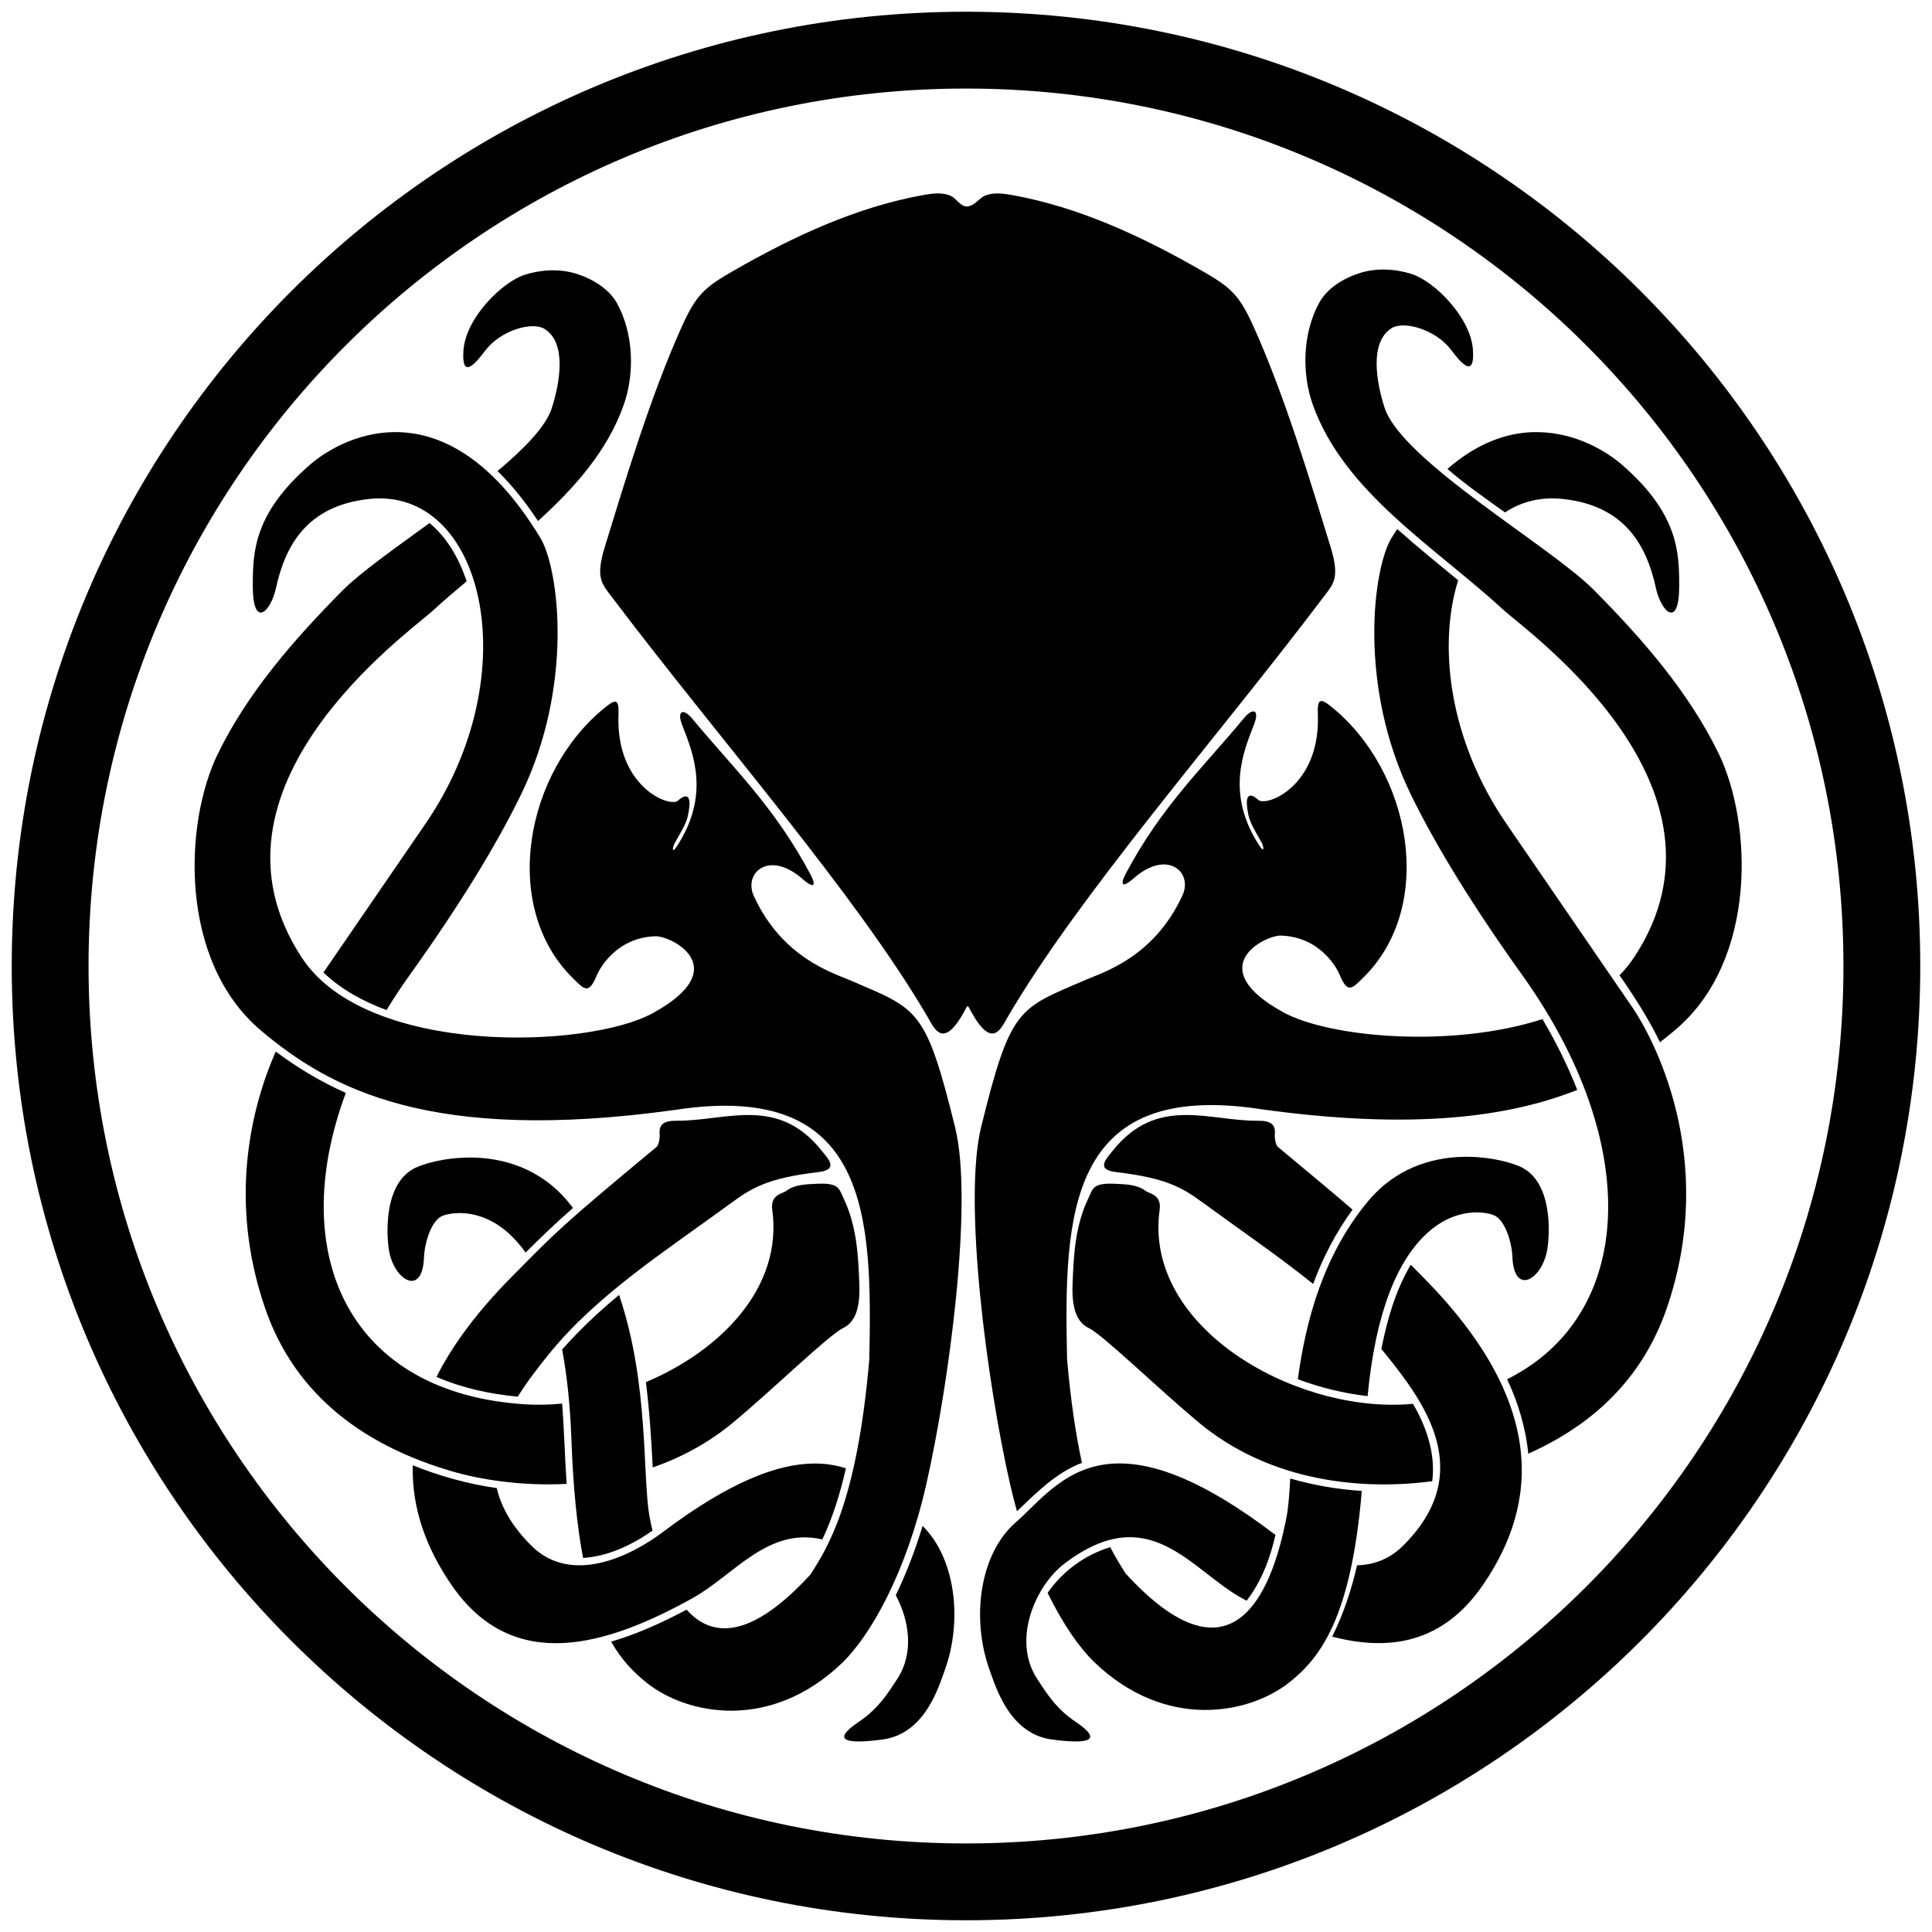 <svg xmlns="http://www.w3.org/2000/svg" width="540" height="540"><g color="#000"><path d="M261.938 54.063c-1.273.015-2.557.22-3.782.437-18.72 3.33-36.508 11.632-53 21.094-8.35 4.79-10.587 6.814-14.656 15.844-8.885 19.718-16.243 44.52-21.406 61.25-2.77 8.976-.84 10.523 2 14.28 29.956 39.65 68.11 82.916 88.22 117.345 1.887 3.233 4.35 9.33 10.457-2.06.672-1.583.813-1.112 1.456.11 6.063 11.242 8.516 5.173 10.4 1.95 20.11-34.43 58.262-77.695 88.218-117.344 2.84-3.76 4.77-5.306 2-14.282-5.163-16.73-12.52-41.532-21.406-61.25-4.07-9.03-6.308-11.054-14.657-15.844-16.49-9.462-34.28-17.764-53-21.094-2.45-.436-5.17-.773-7.467.188-1.446.604-2.464 2.2-3.973 2.778-.503.193-1.08.33-1.602.195-1.638-.422-2.596-2.338-4.113-2.972-1.148-.48-2.415-.64-3.687-.626z" overflow="visible"/><path d="M270 3.28C122.696 3.28 3.28 122.697 3.28 270c0 147.304 119.416 266.72 266.72 266.72 147.304 0 266.72-119.416 266.72-266.72C536.72 122.696 417.303 3.28 270 3.28zm0 21.47c135.45 0 245.25 109.8 245.25 245.25S405.45 515.25 270 515.25 24.75 405.45 24.75 270 134.55 24.75 270 24.75z" overflow="visible"/><path d="M153.938 75.563c-2.46.066-4.926.493-7.22 1.218-6.39 2.023-16.568 12.114-17.187 21.19-.574 8.43 3.516 3.444 6.032.093 4.358-5.804 13.21-8.227 16.594-6.157 6.335 3.874 4.332 15.117 2.063 22.188-1.635 5.09-7.59 11.217-15.157 17.562 4.287 4.195 7.988 8.956 11.312 13.97 10.306-9.347 19.352-19.564 23.906-32.314 3.2-8.958 2.783-20.12-1.78-28.468-2.25-4.114-6.875-6.894-11.344-8.313-2.292-.726-4.758-1.034-7.22-.968zm-33.875 70.624c-10.006 7.266-19.528 14.01-24.376 18.907-13.47 13.606-26.463 28.47-34.843 45.687-9.44 19.396-10.912 57.893 12.156 77.314 19.182 16.15 47.246 31.627 115.688 22.125 54.516-8.39 55.113 30.1 54.28 69.81-3.504 40.428-11.875 52.773-16.374 59.97-16.717 18.253-27.602 17.856-34.688 9.906-6.758 3.584-13.766 6.79-21.094 8.938 3.07 5.362 6.51 8.767 9.938 11.5 11.344 9.04 34.683 13.59 54.594-5.53 7.854-7.545 17.89-25.002 23.562-49.97 6.312-27.792 13.21-78.815 8.063-99.688-8.27-33.53-10.344-32.952-29.19-41.094-5.033-2.175-19.077-6.28-27.06-23.562-3.015-6.522 4.222-12.99 13.53-4.875 3.772 3.288 3.702 1.456 2.28-1.22-10.023-18.873-21.457-29.565-33.06-43.56-2.38-2.87-4.486-2.444-2.72 2.03 3.09 7.826 7.737 19.346-1.53 33.625-1.556 2.396-1.242.22-.69-.75 3.308-5.798 3.678-6.458 4.126-10.156.34-2.793-.6-4.133-3.156-1.813-2.255 2.048-17.466-3.802-16.625-24.155.18-4.345-.894-4.184-3.656-1.97-22.458 18.013-29.516 55.814-8.97 75.876 2.938 2.87 4.283 4.644 6.53-.874.768-1.88 5.46-10.6 16.376-10.97 4.49-.15 22.29 8.852-.656 21.47-18.25 10.036-79.918 12.104-98.063-15.375-31.424-47.59 30.015-91.092 36.532-97.092 3.025-2.787 6.217-5.507 9.468-8.22-2.1-6.215-5.35-12.112-10.375-16.28zm11.53 177.344c-.588-.003-1.176.014-1.75.033-5.507.18-10.25 1.377-13.187 2.593-9.645 3.995-8.638 19.31-7.906 23.47 1.45 8.23 9.324 12.956 9.75 1.874.156-4.046 1.98-10.062 4.875-11.53 1.774-.9 10.415-2.88 18.875 4.81 1.644 1.496 3.197 3.268 4.656 5.314 4.293-4.28 8.67-8.472 13.25-12.47-.494-.63-.98-1.255-1.5-1.874-7.856-9.354-18.232-12.155-27.062-12.22zm41.438 38.408c-5.688 4.71-11.028 9.723-15.905 15.25.002.01-.002.02 0 .03 1.353 7.246 2.252 15.644 2.594 25.282.48 13.586 1.62 24.32 3.25 32.938 6.984-.404 13.664-3.622 19.405-7.625-.275-1.222-.548-2.438-.78-3.657-2.112-11.033-.07-37.276-8.564-62.22z" overflow="visible"/><path d="M209.97 311.656c-6.875-.15-13.933 1.65-20.814 1.594-3.75-.03-5.035 1.063-4.78 3.875.1 1.11-.348 3.014-.782 3.375-26.955 22.39-27.653 23.304-40.72 36.53-9.662 9.784-16.458 19.038-20.874 27.814 7.177 3.118 14.898 4.795 22.72 5.53 2.644-4.276 5.753-8.25 8.655-11.843 13.45-16.652 32.64-28.864 50.625-42.03 5.95-4.356 10.21-7.197 24.78-8.906 5.786-.68 2.626-3.785.94-5.906-6.203-7.8-12.878-9.883-19.75-10.032zm17.53 97.406c-9.99.073-23.347 4.918-42.188 19.125-9.295 7.01-25.69 14.793-36.687 3.938-5.557-5.485-8.55-10.918-9.78-16.188-8.055-1.16-15.92-3.35-23.47-6.375-.332 12.287 3.934 23.412 10.844 33.47 17.208 25.048 43.418 16.93 67.31 3.687 11.538-6.395 21.057-20.01 36.314-16.44 3-6.338 5.028-13.052 6.594-19.874-2.664-.87-5.608-1.368-8.938-1.344zm30.375 17.438c-2.025 6.63-4.49 13.134-7.5 19.375 3.762 7.056 5.2 16.148.344 23.5-2.446 3.7-5.114 8.148-10.626 11.844-8.18 5.482-3.254 6.294 6.625 4.967 11.778-1.58 15.618-14.56 17.374-19.437 5.026-13.957 2.938-31.216-6.22-40.25zM330.75 311.656c-6.874.15-13.58 2.23-19.78 10.03-1.688 2.123-4.848 5.23.936 5.908 14.57 1.71 18.83 4.55 24.78 8.906 10.154 7.432 20.677 14.588 30.345 22.375 2.71-7.39 6.39-14.42 11-20.78-4.727-4.103-11.05-9.382-20.936-17.595-.434-.36-.882-2.264-.78-3.375.253-2.812-1.034-3.905-4.783-3.875-6.88.056-13.906-1.743-20.78-1.594zm63.563 41.844c-4.283 7.215-6.593 15.345-8.22 23.563.408.484.822.976 1.22 1.468 11.15 13.807 25.32 33.29 4.75 53.595-3.773 3.723-8.182 5.254-12.72 5.375 0 .002-.03-.002-.03 0-1.607 6.912-3.81 13.645-6.97 19.938 15.78 4.138 30.876 1.968 42.126-14.407 15.672-22.81 17.78-51.135-16.657-86-1.414-1.43-2.328-2.344-3.5-3.53zm-81.47 55.53c-14.656.045-22.02 10.443-29 16.533-10.008 8.73-12.456 26.73-7.25 41.187 1.757 4.876 5.597 17.856 17.376 19.438 9.878 1.326 14.802.514 6.624-4.97-5.513-3.695-8.18-8.142-10.625-11.843-7.348-11.125-.335-26.315 7.436-32.25 23.8-18.177 35.165 1.51 49.75 9.594.426.235.855.454 1.28.686 4.122-5.352 6.56-11.753 8.064-18.406-.38-.273-.765-.54-1.125-.813-19.056-14.37-32.503-19.185-42.53-19.156z" overflow="visible"/><path d="M110.063 120.78c-10.675.147-19.243 5.48-23.376 9.064-15.795 13.695-16.02 24.474-16.03 33.844-.015 12.292 5.032 7.312 6.468.718 2.602-11.948 8.678-23.038 25.97-24.937 31.996-3.516 44.67 48.71 15.843 90.75l-28.532 41.593c4.95 4.74 11.146 8.124 17.625 10.5 2.032-3.33 4.236-6.663 6.626-10 13.637-19.044 24.008-35.96 30.938-50.157 14.882-30.49 10.638-63.224 5.437-71.812-14.072-23.24-28.87-29.728-40.968-29.563zm-33 173.126c-6.648 15.174-13.446 41.28-2.97 71.72 6.54 19 21.325 36.435 51.844 45.5 8.145 2.418 19.763 4.28 32.438 3.624-.51-7.467-.682-14.975-1.25-22.438-3.39.324-6.748.41-10 .22-49.302-2.908-67.363-41.587-50.47-87.063-6.96-3.092-13.5-7.006-19.593-11.564zm153.218 36.938c-.613-.02-1.322-.012-2.124.03-2.85.153-5.992.154-8.47 2.032-.99.752-4.437.97-3.842 5.25 2.992 21.52-14.137 39.208-35.313 48.156.998 7.91 1.51 15.873 1.907 23.844 7.864-2.73 15.583-6.802 22.625-12.687 11.665-9.75 26.594-24.343 30.594-26.283 2.56-1.24 4.82-4.114 4.53-12.062-.29-8.07-.682-16.42-4.405-24.188-1.133-2.366-1.198-3.962-5.5-4.093zM428.47 120.78c-7.304.23-15.514 2.978-23.908 10.282 5.054 4.39 10.615 8.25 16.094 12.157 4.586-3.02 10.056-4.432 16.25-3.75 17.29 1.898 23.335 12.988 25.938 24.936 1.436 6.594 6.514 11.574 6.5-.72-.01-9.368-.267-20.147-16.063-33.842-4.13-3.583-12.7-8.917-23.374-9.063-.478-.006-.95-.014-1.437 0zm-37.94 27.095c-.525.82-1.068 1.603-1.592 2.47-5.202 8.588-9.445 41.322 5.437 71.81 6.93 14.197 17.3 31.114 30.938 50.157 34.157 47.7 31.505 95.465-4.063 113.188 3.072 6.57 5.213 13.606 5.906 20.813 21.797-9.715 33.196-24.64 38.72-40.688 14.545-42.263-4.203-76.155-9.626-84.063l-35.22-51.343c-15.966-23.286-19.2-49.703-13.467-68.032-5.727-4.722-11.504-9.384-17.032-14.313zm-80.842 182.97c-4.3.132-4.366 1.726-5.5 4.092-3.723 7.77-4.114 16.117-4.407 24.188-.287 7.948 1.972 10.82 4.533 12.063 4 1.94 18.93 16.532 30.593 26.28 20.402 17.052 46.425 19.06 65.406 16.532.97-7.51-1.524-15.055-5.375-21.625-.696.057-1.384.114-2.093.156-31.892 1.882-73.237-21.886-68.72-54.374.596-4.28-2.852-4.498-3.843-5.25-2.475-1.878-5.618-1.88-8.467-2.03-.803-.044-1.51-.05-2.125-.032z" overflow="visible"/><path d="M387.28 75.344c-2.46-.067-4.925.24-7.217.97-4.47 1.417-9.095 4.197-11.344 8.31-4.564 8.348-4.982 19.543-1.783 28.5 8.78 24.58 34.168 39.745 53.282 57.345 6.516 6 67.954 49.5 36.53 97.093-1.19 1.802-2.554 3.477-4.094 5.03 4.183 6.012 8.145 12.16 11.313 18.72 1.468-1.136 2.882-2.287 4.25-3.438 23.067-19.42 21.564-57.918 12.124-77.313-8.38-17.216-21.372-32.05-34.844-45.656-12.158-12.28-53.743-36.11-58.53-51.03-2.27-7.07-4.274-18.315 2.06-22.19 3.387-2.07 12.238.354 16.595 6.158 2.517 3.352 6.638 8.338 6.063-.094-.62-9.075-10.798-19.165-17.188-21.188-2.293-.725-4.758-1.152-7.22-1.218zm-17.967 120.594c-.77.035-1.07 1.056-.97 3.5.842 20.353-14.4 26.17-16.656 24.125-2.556-2.32-3.463-.95-3.125 1.843.45 3.7.788 4.36 4.094 10.156.554.97.868 3.146-.687.75-9.27-14.28-4.622-25.798-1.533-33.625 1.767-4.473-.307-4.9-2.687-2.03-11.604 13.996-23.07 24.656-33.094 43.53-1.42 2.676-1.46 4.507 2.313 1.22 9.307-8.115 16.543-1.648 13.53 4.874-7.984 17.283-22.028 21.42-27.063 23.595-18.845 8.142-20.918 7.53-29.187 41.063-5.147 20.873 1.72 71.895 8.03 99.687.612 2.688 1.266 5.27 1.97 7.78 5.504-5.266 11.044-10.87 18.156-13.53-1.66-7.64-3.12-17.097-4.156-29.063-.832-39.71-.266-78.17 54.25-69.78 42.504 5.9 69.436 2.145 88.344-5.407-2.69-6.848-5.967-13.433-9.72-19.78-25.514 8.23-59.643 5.128-72.437-1.908-22.946-12.618-5.115-21.588-.625-21.437 10.918.368 15.61 9.057 16.375 10.938 2.248 5.517 3.594 3.743 6.532.875 20.544-20.062 13.487-57.864-8.97-75.875-1.208-.97-2.088-1.528-2.688-1.5zm39.218 127.406c-8.593.284-18.457 3.24-26 12.22-12.55 14.94-17.545 33.372-19.78 49.936 6.304 2.363 12.818 3.95 19.5 4.72 2.24-23.61 8.38-38.045 16.72-45.626 8.458-7.692 17.07-5.713 18.842-4.813 2.896 1.47 4.75 7.455 4.907 11.5.425 11.083 8.268 6.357 9.717-1.874.733-4.157 1.77-19.474-7.875-23.47-3.425-1.417-9.347-2.814-16.03-2.592zm-47.905 89.906c-.234 4.324-.51 7.998-1.03 10.72-4.37 22.83-15.85 47.642-45 15.81-1.204-1.923-2.696-4.244-4.283-7.342-7.066 2.144-13.313 6.704-17.5 12.78 4.337 8.89 8.996 15.47 13.063 19.376 19.91 19.122 43.25 14.604 54.594 5.562 8.605-6.86 17.185-18.07 20.155-53.437-6.788-.44-13.483-1.58-20-3.47z" overflow="visible"/></g></svg>